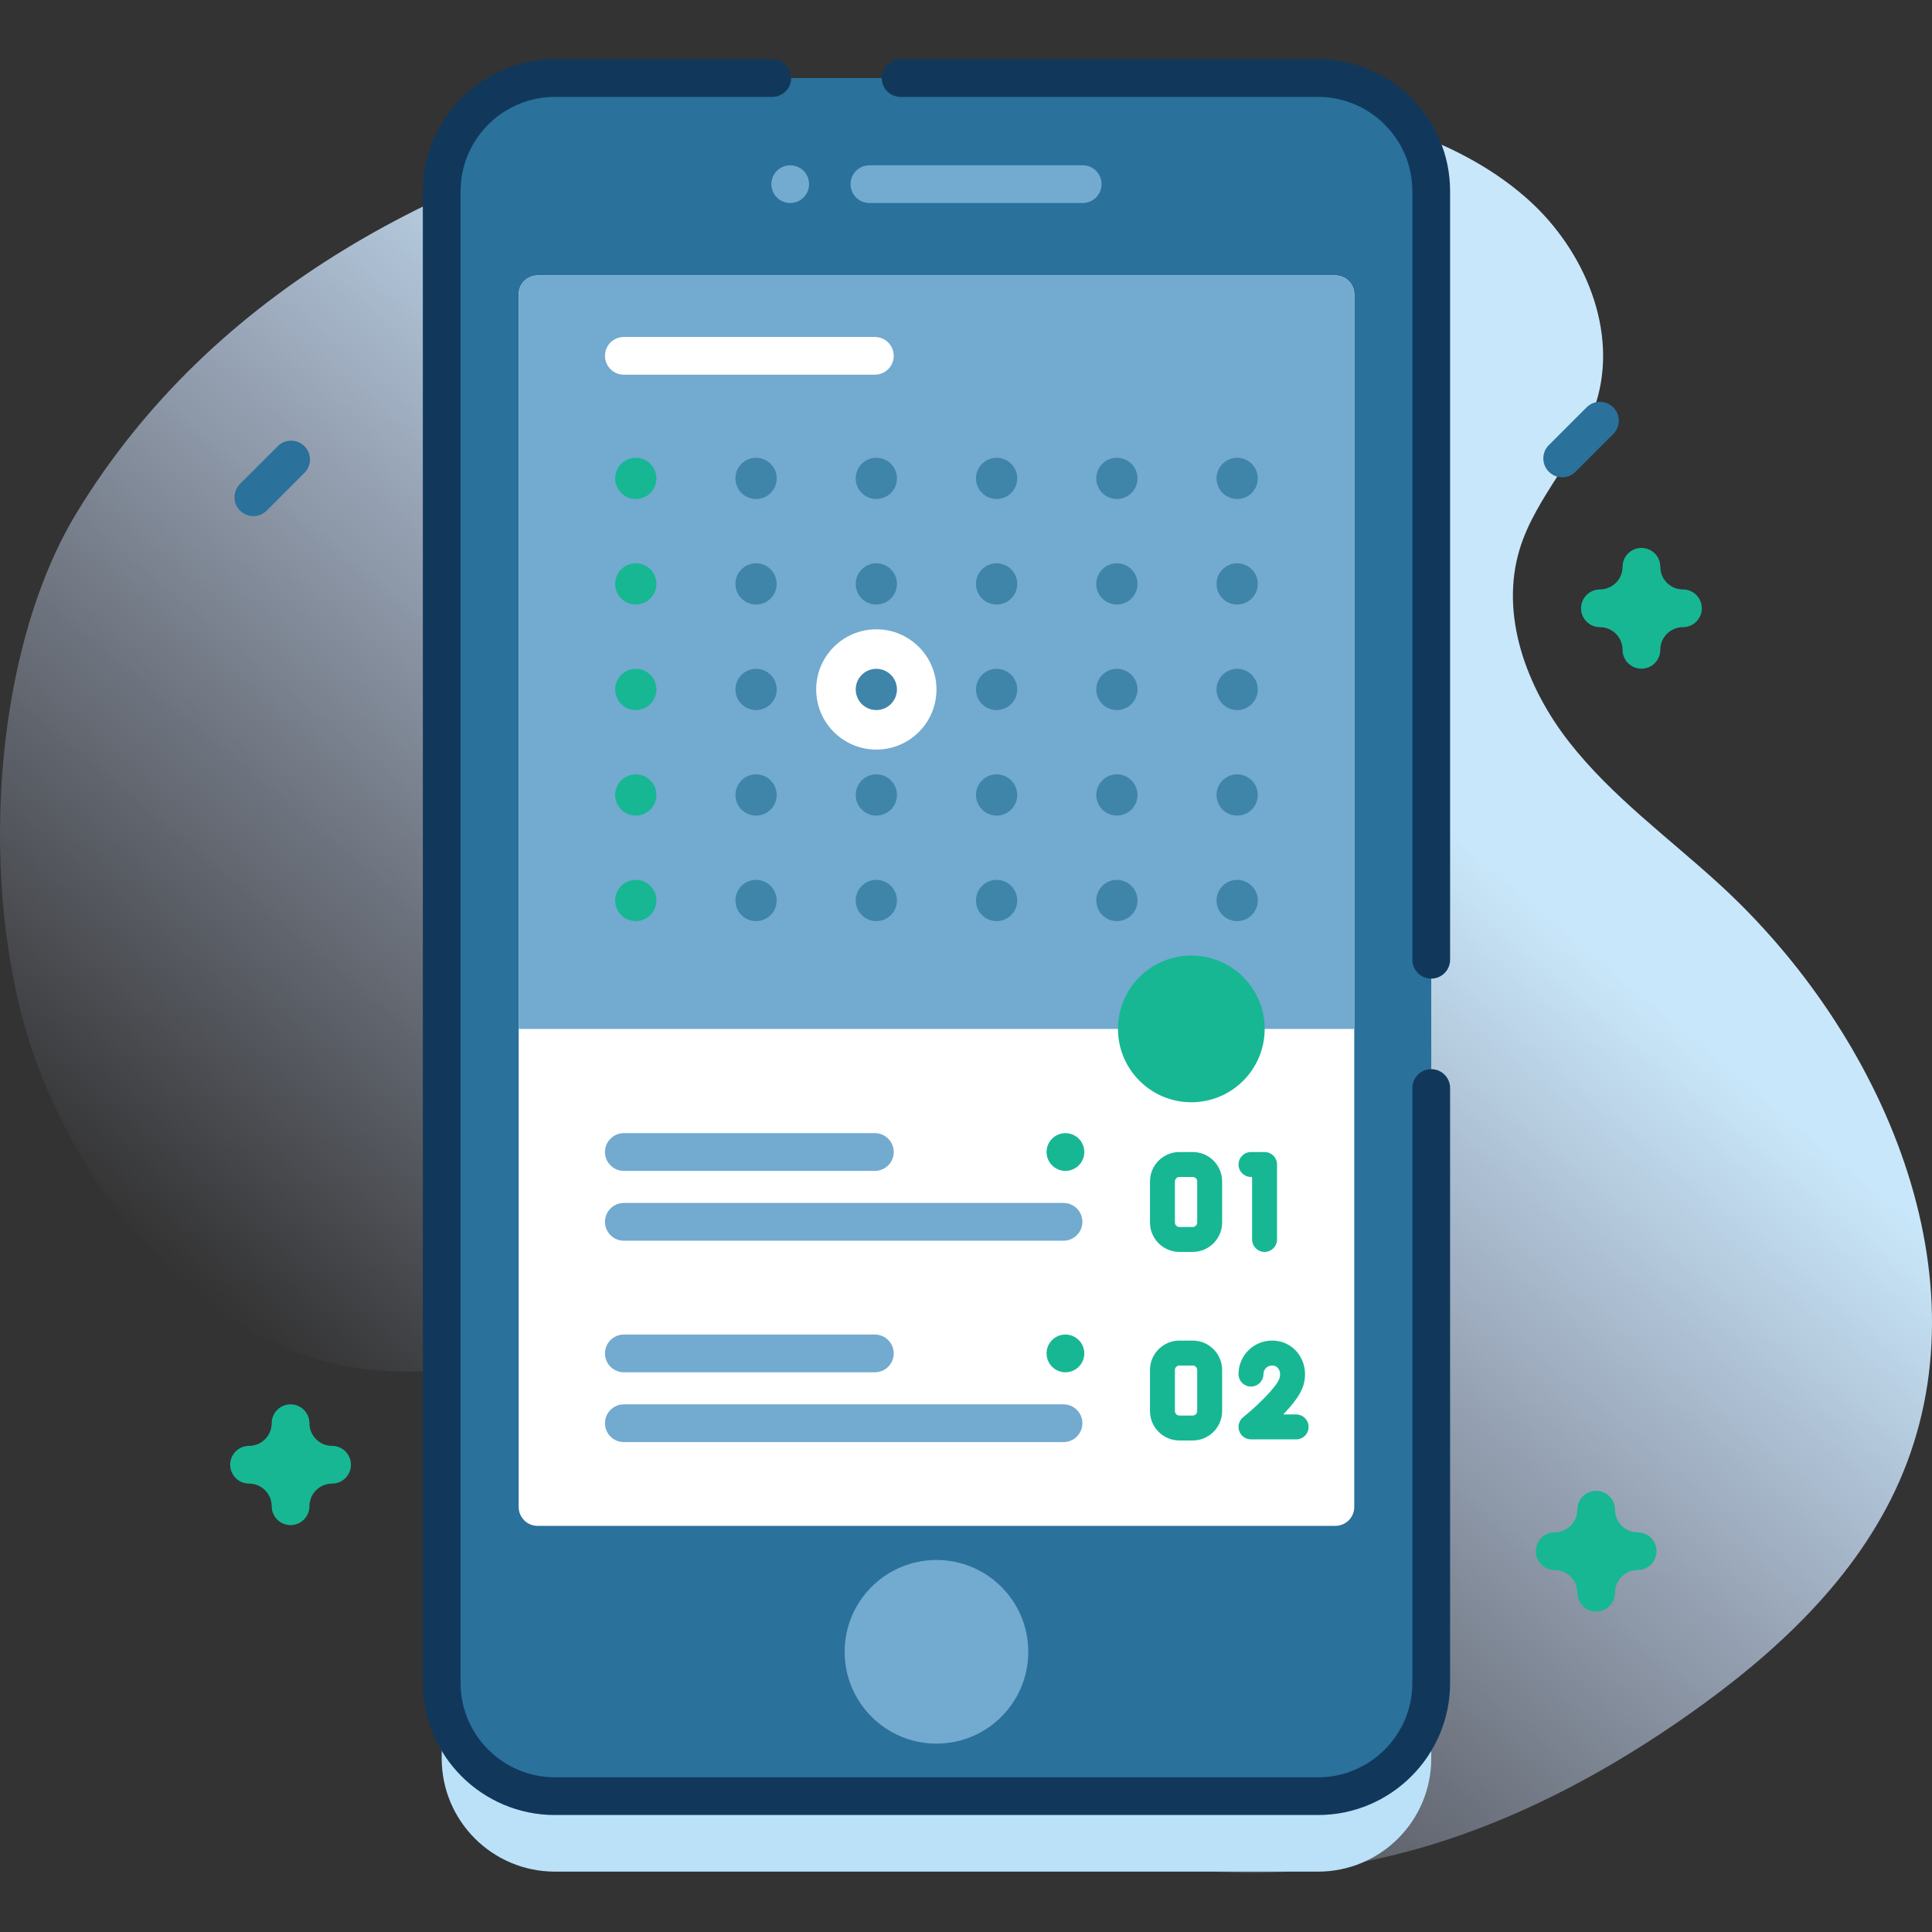 <svg id="Capa_1" enable-background="new 0 0 512 512" height="512" viewBox="0 0 512 512" width="512" xmlns="http://www.w3.org/2000/svg" xmlns:xlink="http://www.w3.org/1999/xlink"><rect x="0" y="0" width="512" height="512" fill="#333333" stroke="none"/><linearGradient id="SVGID_1_" gradientUnits="userSpaceOnUse" x1="137.201" x2="425.884" y1="414.424" y2="70.385"><stop offset="0" stop-color="#d2deff" stop-opacity="0"/><stop offset=".459" stop-color="#cee2fd" stop-opacity=".67"/><stop offset=".685" stop-color="#c9e7fa"/></linearGradient><g><g><path d="m20.337 135.851c-23.967 39.398-26.493 107.613-8.937 150.256 15.377 37.351 45.966 72.409 86.12 76.801 14.766 1.615 29.858-1.024 44.472 1.638 50.257 9.152 68.952 71.09 108.01 104.014 27.182 22.913 64.898 31.021 100.174 26.607s68.302-20.363 97.376-40.824c22.957-16.157 44.436-36.022 55.764-61.707 23.744-53.839-4.19-118.501-47.587-158.239-13.516-12.377-28.581-23.294-39.875-37.727s-18.48-33.695-13.099-51.214c4.293-13.977 15.849-24.812 20.227-38.763 5.958-18.984-3.035-40.281-17.802-53.616s-34.308-20.039-53.666-24.64c-81.103-19.281-258.823-11.525-331.177 107.414z" fill="url(#SVGID_1_)"/></g><g><path d="m379.295 70.679v395.32c0 16.57-13.43 30-30 30h-202.24c-16.57 0-30-13.43-30-30v-395.32c0-16.57 13.43-30 30-30h202.24c16.57 0 30 13.43 30 30z" fill="#bae1f8"/><path d="m379.295 50.679v395.32c0 16.57-13.43 30-30 30h-202.24c-16.57 0-30-13.43-30-30v-395.32c0-16.57 13.43-30 30-30h202.24c16.57 0 30 13.43 30 30z" fill="#2a719b"/><path d="m349.291 481h-202.235c-19.299 0-35-15.701-35-35v-395.321c0-19.299 15.701-35 35-35h57.61c2.762 0 5 2.238 5 5s-2.238 5-5 5h-57.61c-13.785 0-25 11.215-25 25v395.321c0 13.785 11.215 25 25 25h202.235c13.785 0 25-11.215 25-25v-157.661c0-2.762 2.238-5 5-5s5 2.238 5 5v157.661c0 19.299-15.701 35-35 35z" fill="#11385b"/><path d="m379.291 259.339c-2.762 0-5-2.238-5-5v-203.66c0-13.785-11.215-25-25-25h-110.624c-2.762 0-5-2.238-5-5s2.238-5 5-5h110.624c19.299 0 35 15.701 35 35v203.66c0 2.761-2.238 5-5 5z" fill="#11385b"/><g><g><g><path d="m286.928 53.802h-56.52c-2.762 0-5-2.239-5-5s2.238-5 5-5h56.52c2.762 0 5 2.239 5 5s-2.238 5-5 5z" fill="#73aacf"/></g><circle cx="209.418" cy="48.802" fill="#73aacf" r="5"/></g></g><circle cx="248.173" cy="437.746" fill="#73aacf" r="24.336"/><path d="m358.893 78.009v321.36c0 2.76-2.24 5-5 5h-211.44c-2.76 0-5-2.24-5-5v-321.36c0-2.76 2.24-5 5-5h211.44c2.76 0 5 2.24 5 5z" fill="#fff"/><path d="m358.885 78.009v194.66h-221.43v-194.66c0-2.76 2.24-5 5-5h211.43c2.77 0 5 2.24 5 5z" fill="#73aacf"/><path d="m422.997 427.081c-2.762 0-5-2.238-5-5 0-3.309-2.691-6-6-6-2.762 0-5-2.238-5-5s2.238-5 5-5c3.309 0 6-2.691 6-6 0-2.762 2.238-5 5-5s5 2.238 5 5c0 3.309 2.691 6 6 6 2.762 0 5 2.238 5 5s-2.238 5-5 5c-3.309 0-6 2.691-6 6 0 2.762-2.238 5-5 5z" fill="#17B794"/><path d="m434.997 177.207c-2.762 0-5-2.238-5-5 0-3.309-2.691-6-6-6-2.762 0-5-2.238-5-5s2.238-5 5-5c3.309 0 6-2.691 6-6 0-2.762 2.238-5 5-5s5 2.238 5 5c0 3.309 2.691 6 6 6 2.762 0 5 2.238 5 5s-2.238 5-5 5c-3.309 0-6 2.691-6 6 0 2.762-2.238 5-5 5z" fill="#17B794"/><path d="m413.997 126.487c-1.279 0-2.56-.488-3.535-1.465-1.953-1.952-1.953-5.118 0-7.07l10-10c1.951-1.953 5.119-1.953 7.07 0 1.953 1.952 1.953 5.118 0 7.07l-10 10c-.975.977-2.256 1.465-3.535 1.465z" fill="#2a719b"/><path d="m67.147 136.779c-1.279 0-2.56-.488-3.535-1.465-1.953-1.952-1.953-5.118 0-7.07l10-10c1.951-1.953 5.119-1.953 7.07 0 1.953 1.952 1.953 5.118 0 7.07l-10 10c-.975.977-2.255 1.465-3.535 1.465z" fill="#2a719b"/><path d="m77.003 404.169c-2.762 0-5-2.238-5-5 0-3.309-2.691-6-6-6-2.762 0-5-2.238-5-5s2.238-5 5-5c3.309 0 6-2.691 6-6 0-2.762 2.238-5 5-5s5 2.238 5 5c0 3.309 2.691 6 6 6 2.762 0 5 2.238 5 5s-2.238 5-5 5c-3.309 0-6 2.691-6 6 0 2.761-2.238 5-5 5z" fill="#17B794"/><circle cx="315.715" cy="272.669" fill="#17B794" r="19.439"/><path d="m231.845 310.298h-66.52c-2.762 0-5-2.239-5-5s2.238-5 5-5h66.52c2.762 0 5 2.239 5 5s-2.238 5-5 5z" fill="#73aacf"/><path d="m231.845 99.298h-66.52c-2.762 0-5-2.239-5-5s2.238-5 5-5h66.52c2.762 0 5 2.239 5 5s-2.238 5-5 5z" fill="#fff"/><path d="m281.845 328.798h-116.52c-2.762 0-5-2.239-5-5s2.238-5 5-5h116.52c2.762 0 5 2.239 5 5s-2.238 5-5 5z" fill="#73aacf"/><circle cx="282.35" cy="305.298" fill="#17B794" r="5"/><path d="m231.845 363.669h-66.52c-2.762 0-5-2.239-5-5s2.238-5 5-5h66.52c2.762 0 5 2.239 5 5s-2.238 5-5 5z" fill="#73aacf"/><path d="m281.845 382.169h-116.52c-2.762 0-5-2.239-5-5s2.238-5 5-5h116.52c2.762 0 5 2.239 5 5s-2.238 5-5 5z" fill="#73aacf"/><g fill="#17B794"><circle cx="282.35" cy="358.669" r="5"/><path d="m316.079 331.772h-3.523c-4.301 0-7.8-3.499-7.8-7.8v-10.875c0-4.301 3.499-7.8 7.8-7.8h3.523c4.301 0 7.8 3.499 7.8 7.8v10.875c0 4.301-3.499 7.8-7.8 7.8zm-3.523-19.866c-.657 0-1.191.534-1.191 1.191v10.875c0 .657.534 1.191 1.191 1.191h3.523c.657 0 1.191-.534 1.191-1.191v-10.875c0-.657-.534-1.191-1.191-1.191z"/><path d="m335.123 331.772c-1.825 0-3.304-1.479-3.304-3.304v-16.562h-.294c-1.825 0-3.304-1.479-3.304-3.304s1.479-3.304 3.304-3.304h3.598c1.825 0 3.304 1.479 3.304 3.304v19.866c0 1.825-1.479 3.304-3.304 3.304z"/><path d="m316.079 381.744h-3.523c-4.301 0-7.8-3.499-7.8-7.8v-10.875c0-4.301 3.499-7.8 7.8-7.8h3.523c4.301 0 7.8 3.499 7.8 7.8v10.875c0 4.301-3.499 7.8-7.8 7.8zm-3.523-19.867c-.657 0-1.191.534-1.191 1.191v10.875c0 .657.534 1.191 1.191 1.191h3.523c.657 0 1.191-.534 1.191-1.191v-10.875c0-.657-.534-1.191-1.191-1.191z"/><path d="m343.491 381.453h-11.967c-1.402 0-2.651-.885-3.116-2.208s-.045-2.795 1.048-3.673c3.332-2.676 8.489-7.568 9.52-10.064.396-.959.334-2.016-.163-2.76-.387-.578-.962-.871-1.71-.871-1.255 0-2.275 1.02-2.275 2.275 0 1.825-1.479 3.304-3.304 3.304s-3.304-1.479-3.304-3.304c0-4.898 3.985-8.883 8.883-8.883 2.96 0 5.586 1.388 7.203 3.806 1.734 2.592 2.024 5.941.778 8.957-.894 2.164-2.907 4.624-5.018 6.812h3.426c1.825 0 3.304 1.479 3.304 3.304-.001 1.826-1.48 3.305-3.305 3.305z"/><circle cx="168.489" cy="126.779" r="5.463"/></g><circle cx="200.364" cy="126.779" fill="#3e85a9" r="5.463"/><circle cx="232.238" cy="126.779" fill="#3e85a9" r="5.463"/><circle cx="264.112" cy="126.779" fill="#3e85a9" r="5.463"/><circle cx="295.987" cy="126.779" fill="#3e85a9" r="5.463"/><circle cx="327.861" cy="126.779" fill="#3e85a9" r="5.463"/><circle cx="168.489" cy="154.744" fill="#17B794" r="5.463"/><circle cx="200.364" cy="154.744" fill="#3e85a9" r="5.463"/><circle cx="232.238" cy="154.744" fill="#3e85a9" r="5.463"/><circle cx="264.112" cy="154.744" fill="#3e85a9" r="5.463"/><circle cx="295.987" cy="154.744" fill="#3e85a9" r="5.463"/><circle cx="327.861" cy="154.744" fill="#3e85a9" r="5.463"/><circle cx="168.489" cy="182.71" fill="#17B794" r="5.463"/><circle cx="200.364" cy="182.71" fill="#3e85a9" r="5.463"/><circle cx="232.238" cy="182.71" fill="#fff" r="15.937"/><circle cx="232.238" cy="182.71" fill="#3e85a9" r="5.463"/><circle cx="264.112" cy="182.71" fill="#3e85a9" r="5.463"/><circle cx="295.987" cy="182.71" fill="#3e85a9" r="5.463"/><circle cx="327.861" cy="182.71" fill="#3e85a9" r="5.463"/><circle cx="168.489" cy="210.676" fill="#17B794" r="5.463"/><circle cx="200.364" cy="210.676" fill="#3e85a9" r="5.463"/><circle cx="232.238" cy="210.676" fill="#3e85a9" r="5.463"/><circle cx="264.112" cy="210.676" fill="#3e85a9" r="5.463"/><circle cx="295.987" cy="210.676" fill="#3e85a9" r="5.463"/><circle cx="327.861" cy="210.676" fill="#3e85a9" r="5.463"/><circle cx="168.489" cy="238.641" fill="#17B794" r="5.463"/><circle cx="200.364" cy="238.641" fill="#3e85a9" r="5.463"/><circle cx="232.238" cy="238.641" fill="#3e85a9" r="5.463"/><circle cx="264.112" cy="238.641" fill="#3e85a9" r="5.463"/><circle cx="295.987" cy="238.641" fill="#3e85a9" r="5.463"/><circle cx="327.861" cy="238.641" fill="#3e85a9" r="5.463"/></g></g></svg>